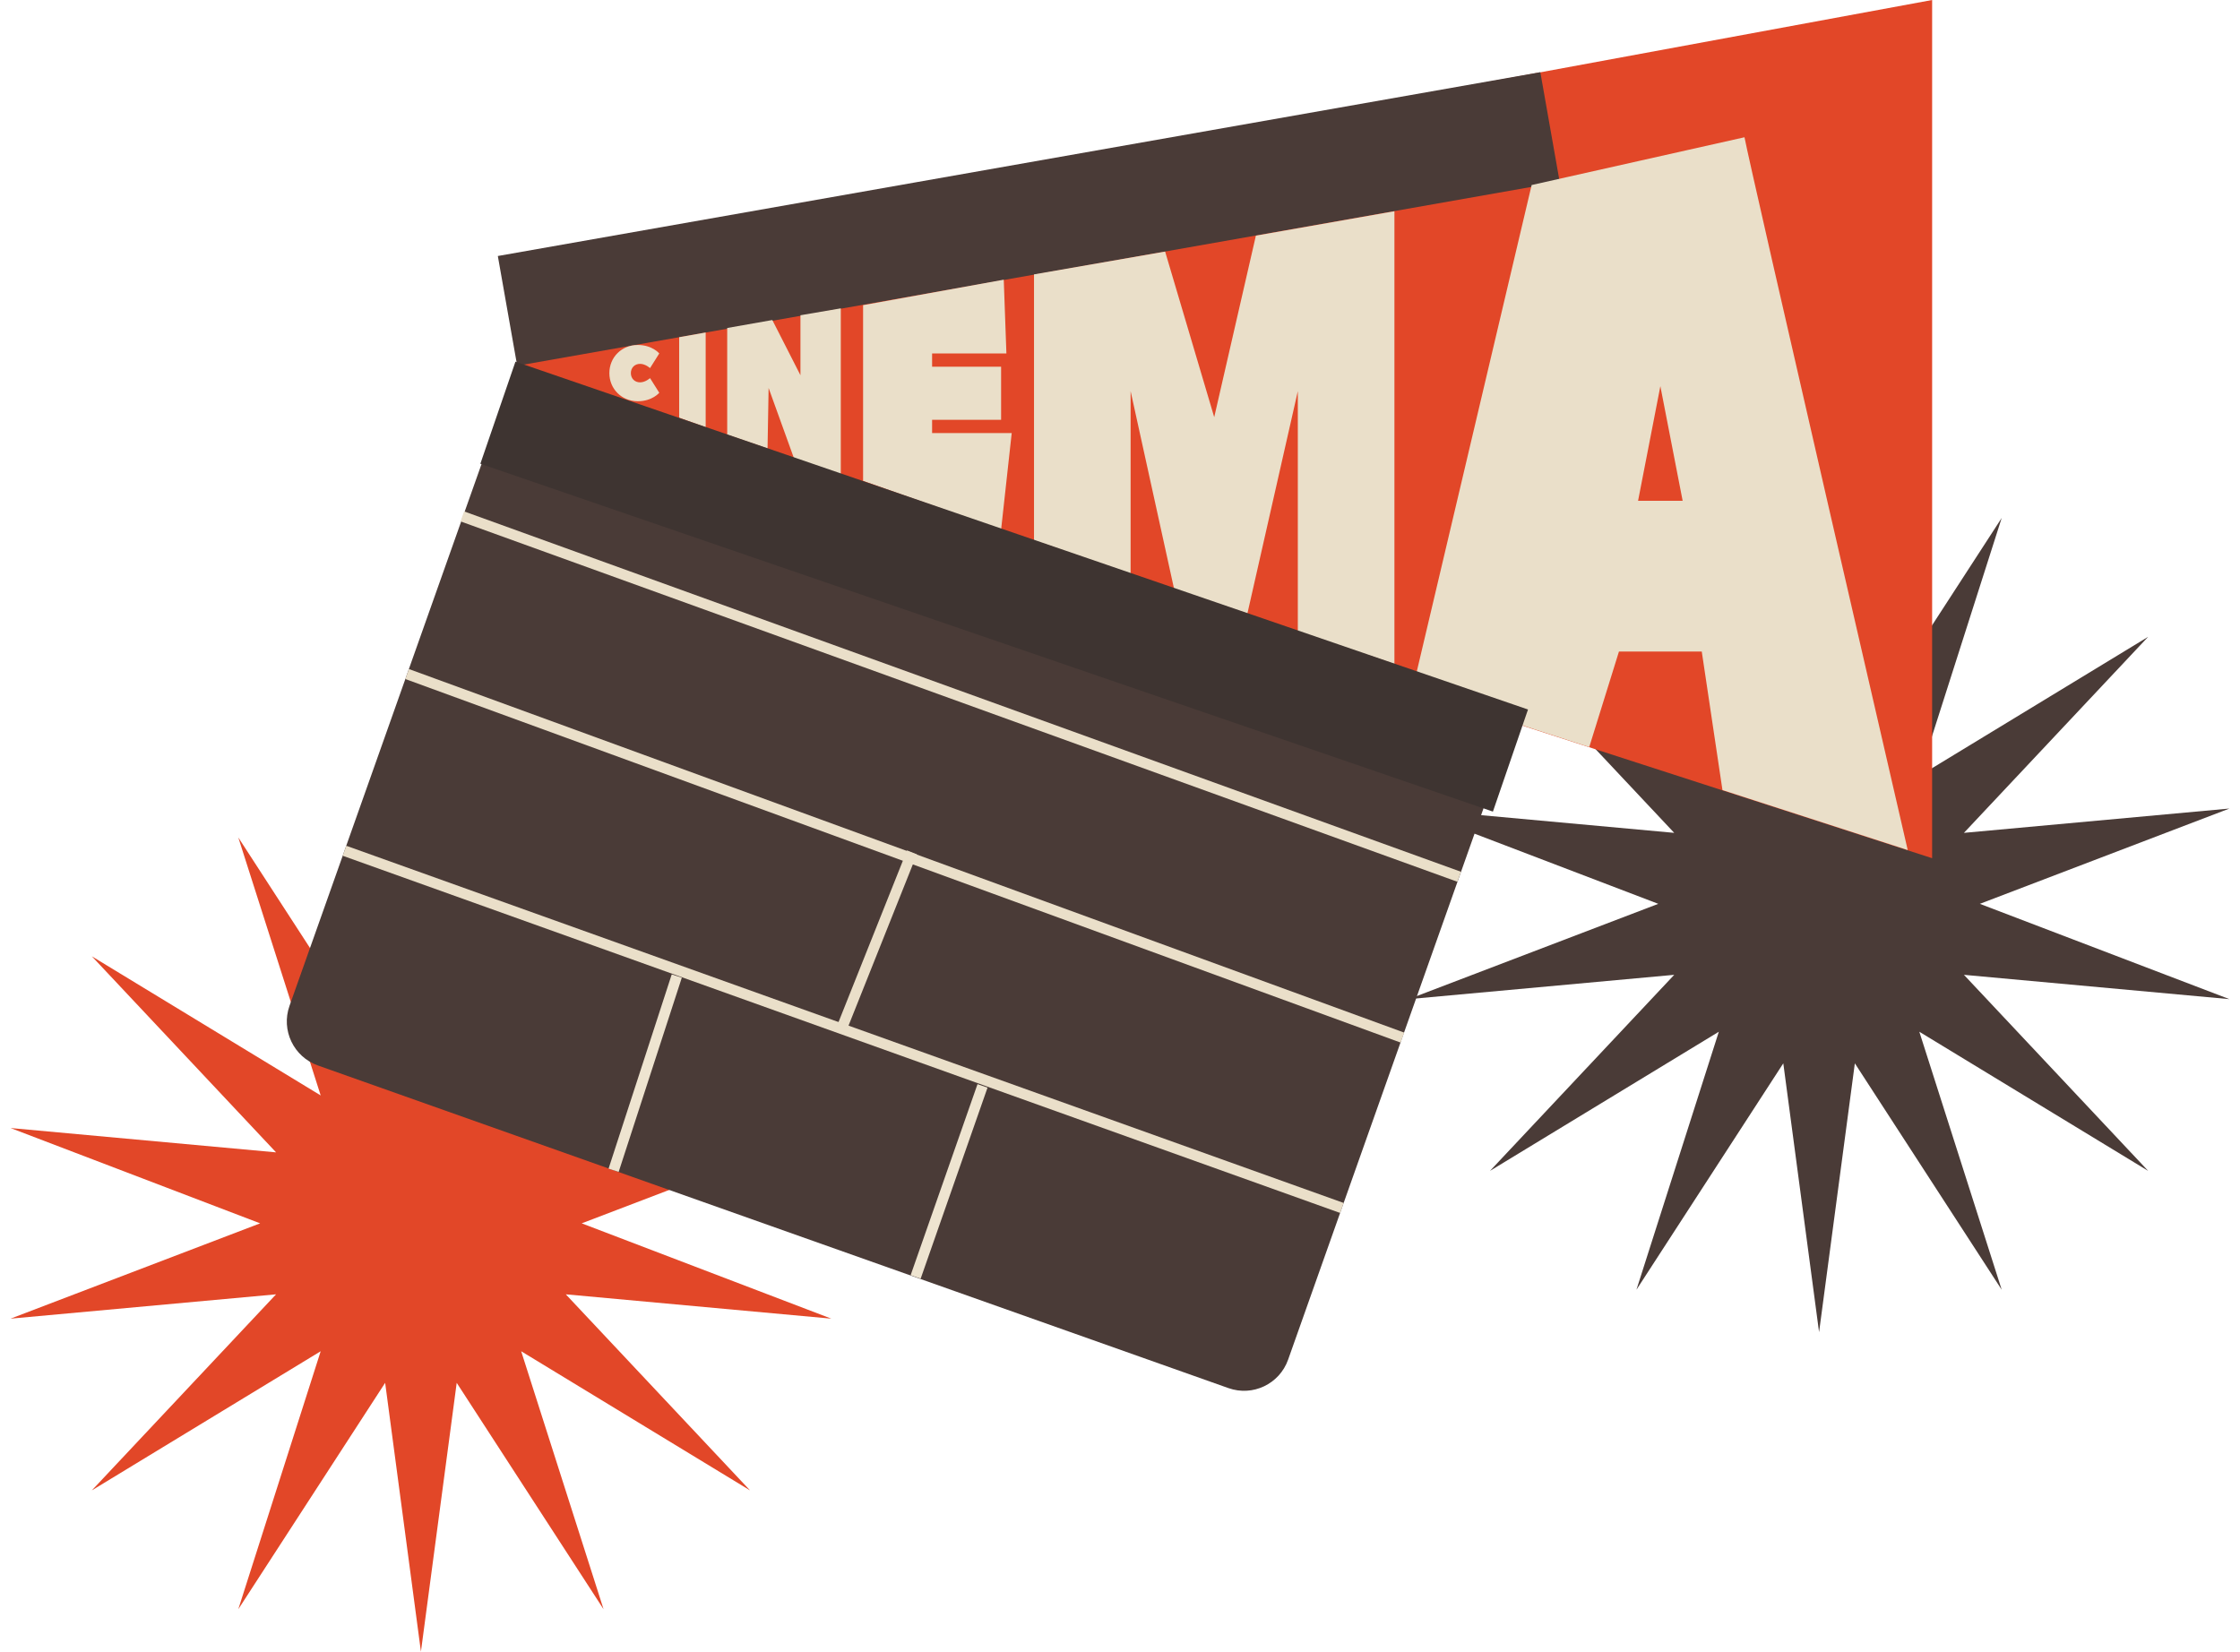 <svg width="2110" height="1556" viewBox="0 0 2110 1556" fill="none" xmlns="http://www.w3.org/2000/svg">
<path d="M1713.5 448L1747.2 701.241L1885.53 487.959L1807.93 731.002L2023.5 599.922L1849.95 784.628L2100.06 761.713L1864.95 851.5L2100.06 941.287L1849.95 918.372L2023.5 1103.08L1807.93 971.998L1885.53 1215.04L1747.2 1001.76L1713.5 1255L1679.8 1001.76L1541.47 1215.04L1619.07 971.998L1403.5 1103.08L1577.05 918.372L1326.94 941.287L1562.05 851.5L1326.94 761.713L1577.05 784.628L1403.5 599.922L1619.07 731.002L1541.47 487.959L1679.8 701.241L1713.5 448Z" fill="#4A3B37"/>
<path d="M396.5 749L430.201 1002.24L568.535 788.959L490.927 1032L706.496 900.922L532.951 1085.63L783.059 1062.71L547.95 1152.5L783.059 1242.29L532.951 1219.37L706.496 1404.08L490.927 1273L568.535 1516.04L430.201 1302.76L396.5 1556L362.799 1302.76L224.465 1516.04L302.073 1273L86.504 1404.08L260.049 1219.37L9.941 1242.29L245.05 1152.5L9.941 1062.71L260.049 1085.63L86.504 900.922L302.073 1032L224.465 788.959L362.799 1002.24L396.5 749Z" fill="#E24728"/>
<path d="M492.739 245L1820 7.87233e-06L1820 808.5L492.739 379L492.739 245Z" fill="#E24728"/>
<path d="M457.51 426.111L1398.15 759.461L1213.34 1280.96C1205.22 1303.86 1180.07 1315.85 1157.17 1307.73L299.474 1003.78C276.569 995.661 264.581 970.513 272.698 947.608L457.51 426.111Z" fill="#4A3B37"/>
<path d="M435.5 486.5L1374.5 826" stroke="#EADFC9" stroke-width="10"/>
<path d="M383.5 635L1321 977.5" stroke="#EADFC9" stroke-width="10"/>
<path d="M324.5 801.5L1264 1138" stroke="#EADFC9" stroke-width="10"/>
<path d="M793 968.5L859 803" stroke="#EADFC9" stroke-width="10"/>
<path d="M637.5 919.5L578 1102.5" stroke="#EEE4D0" stroke-width="10"/>
<path d="M925.5 1023L862.5 1203" stroke="#EEE4D0" stroke-width="10"/>
<rect x="468.939" y="241.182" width="997.154" height="105" transform="rotate(-10.002 468.939 241.182)" fill="#4A3B37"/>
<path d="M574 351.5C574 336.616 585.569 325 600.754 325C614.492 325 621 332.986 621 332.986L612.323 346.781C612.323 346.781 607.985 342.788 602.923 342.788C597.862 342.788 594.246 346.418 594.246 351.5C594.246 356.582 597.862 360.212 602.923 360.212C607.985 360.212 612.323 356.219 612.323 356.219L621 370.014C621 370.014 614.492 378 600.754 378C585.569 378 574 366.384 574 351.5Z" fill="#EADFC9"/>
<path d="M664.72 313.224V402.5L639.76 393.5V317.675L664.72 313.224Z" fill="#EADFC9"/>
<path d="M748 432L724 365.5L723 422.5L685 409.5V309L727.5 301.5L754 353.5V297L792 290.5V447.5L748 432Z" fill="#EADFC9"/>
<path d="M878 395.5V408H953L943 499L813 453V287.5L945.5 263.5L948 333H878V345.5H943V395.5H878Z" fill="#EADFC9"/>
<path d="M1175 578L1106 555L1065 368.5V540.5L974 509V258.5L1097.5 237L1143.75 393L1183 222L1313.5 199V625.5L1222.5 595V368.5L1175 578Z" fill="#EADFC9"/>
<path d="M1643.25 129.316C1648.5 157.816 1797 800.816 1797 800.816L1622.5 744.316L1603 613.816H1564H1525L1497 703.816L1330.5 649.816L1442.75 174.316L1543 151.816L1643.25 129.316ZM1543 471.816H1585L1564 363.816L1543 471.816Z" fill="#EADFC9"/>
<rect x="485.535" y="340.707" width="1008.52" height="101.71" transform="rotate(18.962 485.535 340.707)" fill="#3E3431"/>
</svg>
